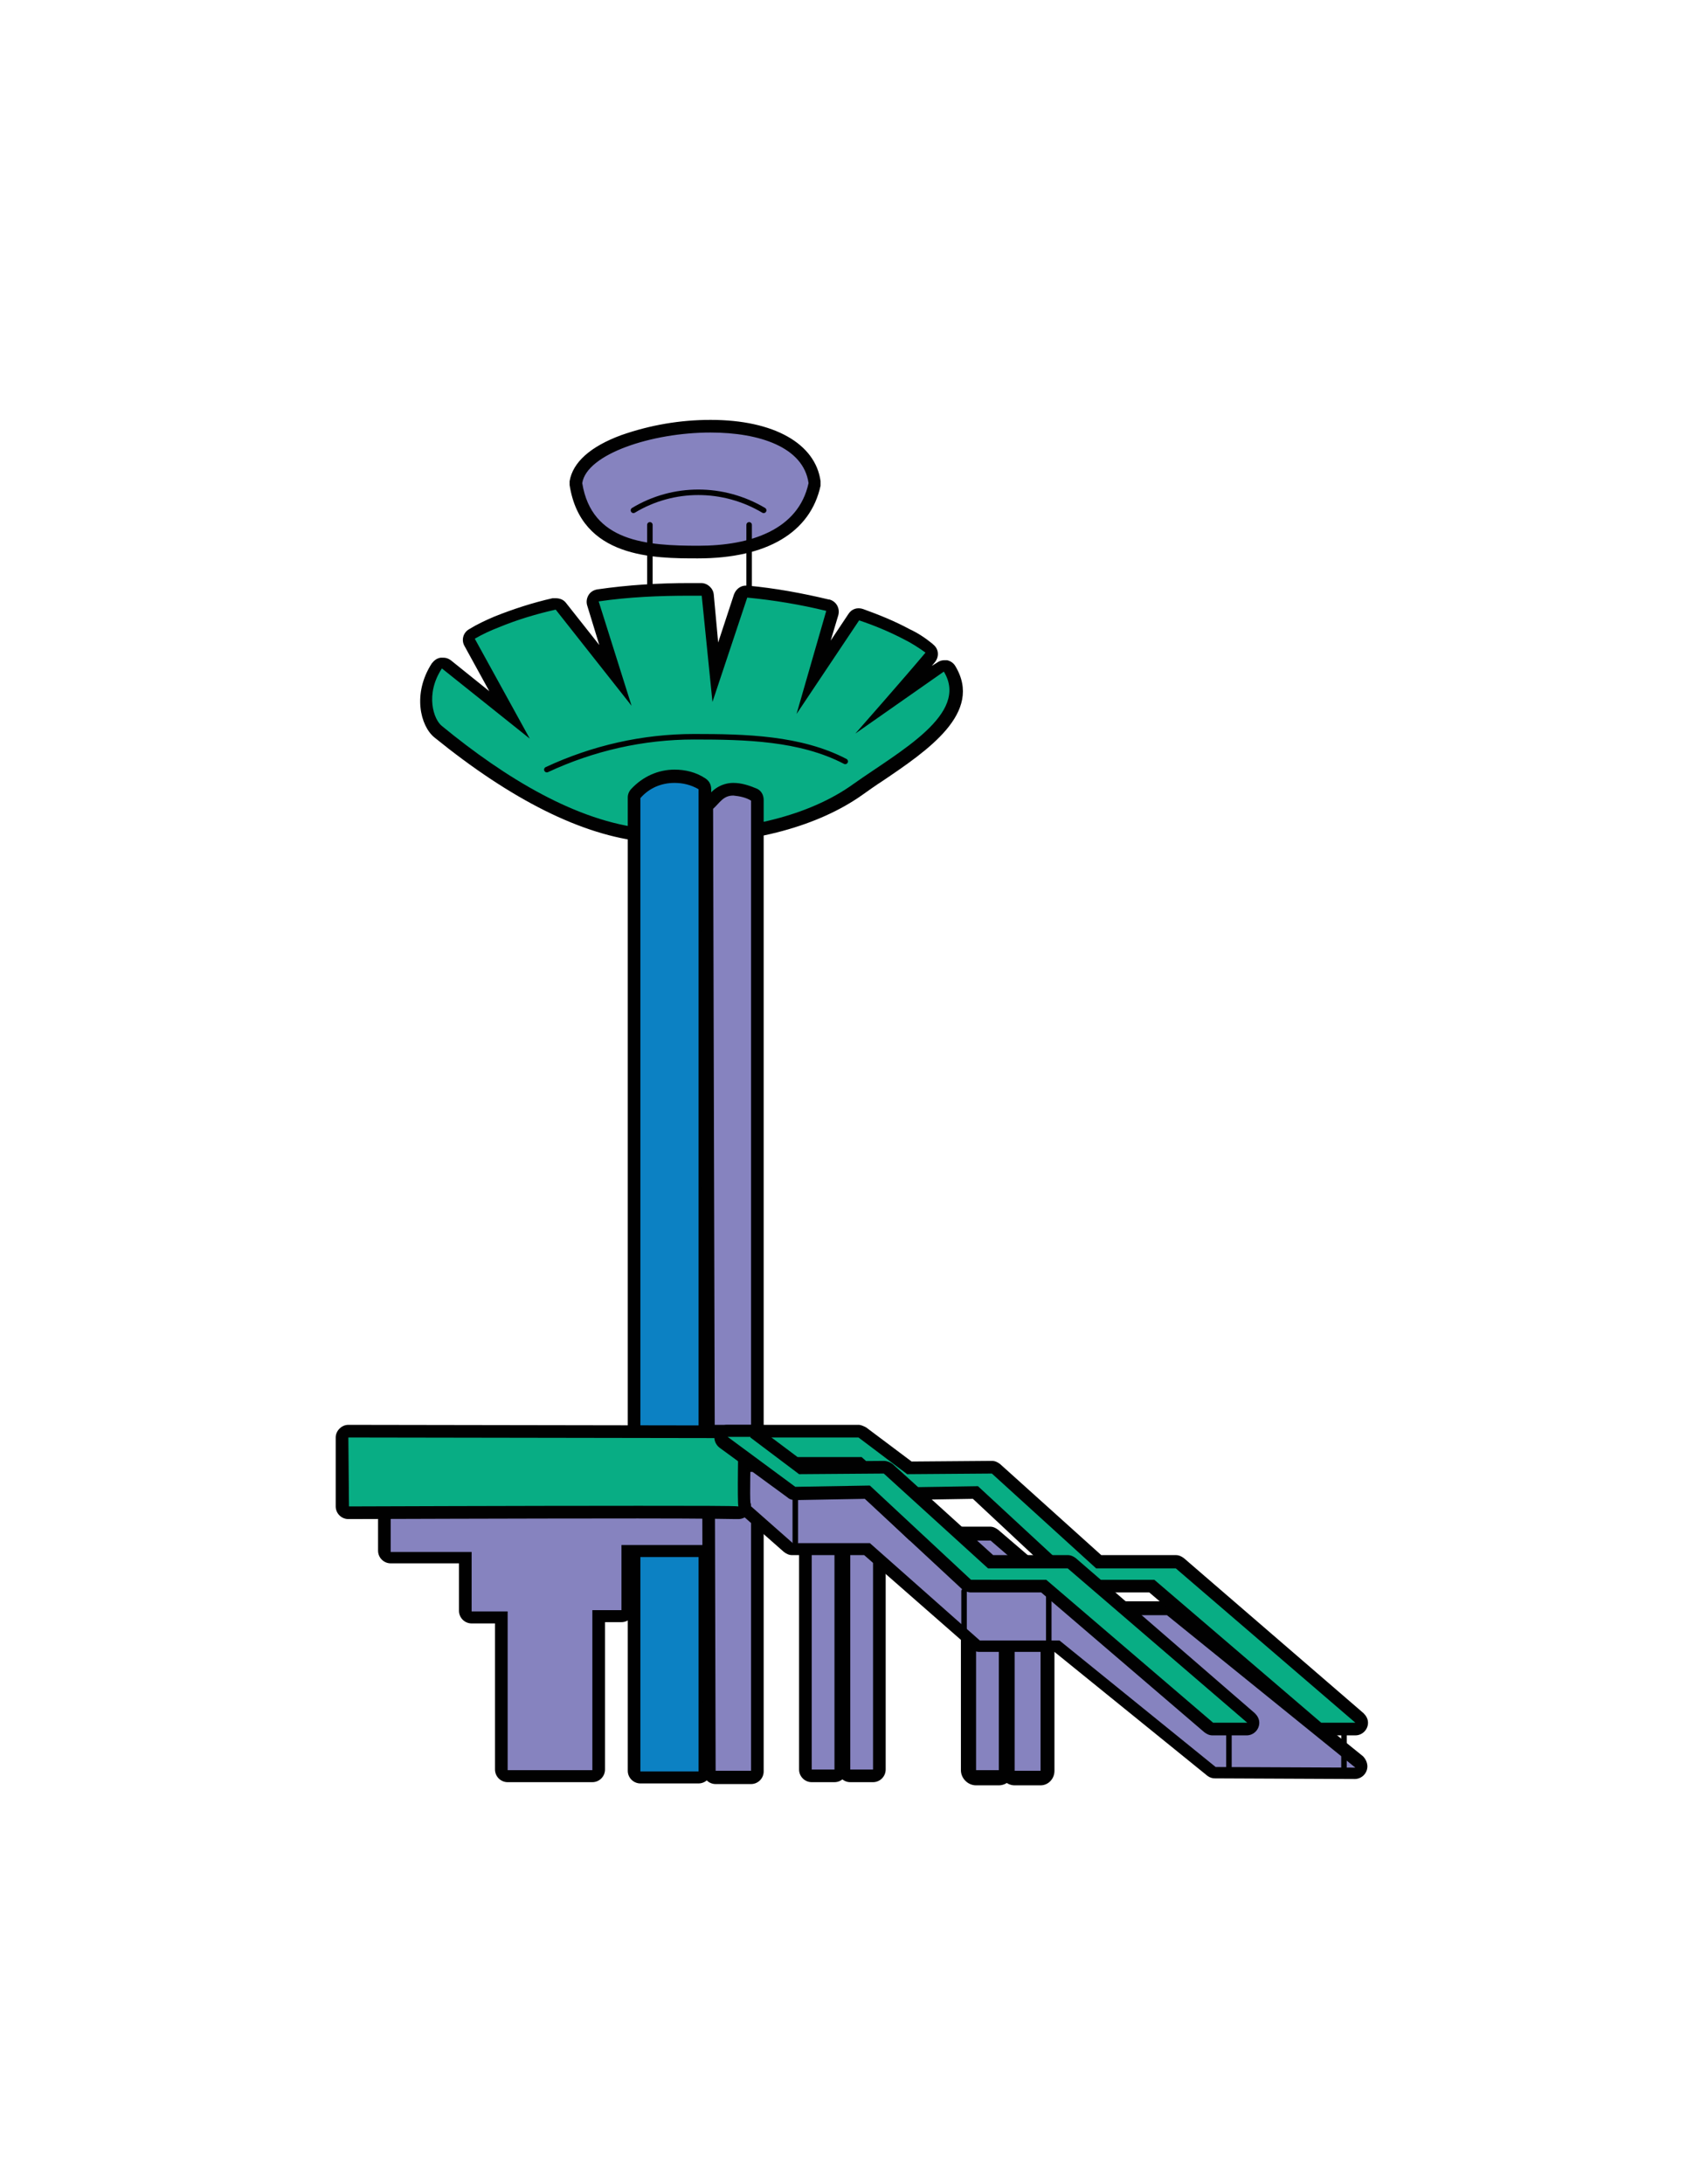 <?xml version="1.0" encoding="utf-8"?>
<!-- Generator: Adobe Illustrator 16.0.0, SVG Export Plug-In . SVG Version: 6.00 Build 0)  -->
<!DOCTYPE svg PUBLIC "-//W3C//DTD SVG 1.1//EN" "http://www.w3.org/Graphics/SVG/1.1/DTD/svg11.dtd">
<svg version="1.1" id="Layer_1" xmlns="http://www.w3.org/2000/svg" xmlns:xlink="http://www.w3.org/1999/xlink" x="0px" y="0px"
	 width="612px" height="792px" viewBox="0 0 612 792" enable-background="new 0 0 612 792" xml:space="preserve">
<title>Q_03</title>
<g id="Layer_2_1_">
	<g id="Landmark">
		<path fill="#8683BF" d="M253.42,200.182c-15.135,0-40.361,0-44.26-24.768c0-0.229,0-0.458,0-0.688
			c1.606-9.632,20.411-20.181,48.617-20.181c22.017,0,36.005,7.568,37.84,20.181c0,0.229,0,0.459,0,0.917
			C292.176,191.467,277.041,200.182,253.42,200.182z"/>
		<path fill="#010101" d="M257.776,156.838c17.66,0,33.713,5.275,35.546,18.347c-3.668,16.97-21.097,22.703-39.902,22.703
			c-18.805,0-38.757-1.375-42.196-22.703C212.83,164.636,236.449,156.838,257.776,156.838 M257.776,152.252L257.776,152.252
			c-11.006,0-21.785,1.834-32.334,5.504c-11.236,4.128-17.658,9.861-18.805,16.742c0,0.458,0,0.917,0,1.375
			c4.129,26.602,30.73,26.602,46.554,26.602c24.997,0,40.821-9.402,44.49-26.373c0-0.458,0-1.146,0-1.604
			C295.845,160.966,280.939,152.252,257.776,152.252L257.776,152.252z"/>
		<path fill="none" stroke="#010101" stroke-width="2" stroke-linecap="round" stroke-linejoin="round" d="M229.799,185.046
			c14.449-8.715,32.565-8.715,47.242,0"/>
		
			<line fill="none" stroke="#010101" stroke-width="2" stroke-linecap="round" stroke-linejoin="round" x1="235.762" y1="190.321" x2="235.762" y2="235.498"/>
		
			<line fill="none" stroke="#010101" stroke-width="2" stroke-linecap="round" stroke-linejoin="round" x1="271.766" y1="190.321" x2="271.766" y2="235.498"/>
		<path fill="#08AD84" d="M247.916,303.379c-4.816,0-9.402-0.23-13.988-0.689c-22.017-2.294-47.242-14.906-74.761-37.838
			c-3.44-2.981-7.339-13.072-0.459-23.85c0.459-0.458,0.917-0.918,1.605-0.918h0.459c0.458,0,1.146,0.229,1.376,0.46l22.933,18.346
			l-14.448-26.373c-0.688-1.146-0.229-2.522,0.918-2.981c2.751-1.604,5.962-3.211,8.943-4.357c6.879-2.753,13.76-4.815,20.869-6.421
			h0.458c0.689,0,1.376,0.229,1.836,0.917l19.951,25.226l-8.484-26.143c-0.23-0.688,0-1.377,0.229-1.835
			c0.458-0.458,0.917-0.916,1.605-1.146c11.008-1.607,22.015-2.294,33.252-2.294h4.586c1.147,0,2.064,0.917,2.293,2.063l2.752,27.75
			l9.173-27.52c0.229-0.918,1.146-1.607,2.294-1.607h0.229c9.861,0.918,19.493,2.523,29.125,4.817
			c0.688,0.229,1.146,0.458,1.375,1.146c0.229,0.458,0.459,1.147,0.229,1.835l-6.88,23.162l14.677-21.786
			c0.46-0.688,1.148-0.918,1.836-0.918c0.228,0,0.457,0,0.687,0.23c5.734,1.835,11.237,4.357,16.741,7.109
			c2.752,1.606,5.505,3.211,8.028,5.046c0.456,0.458,0.915,0.917,0.915,1.605c0,0.688-0.229,1.147-0.459,1.836
			c-2.979,3.668-8.255,9.63-13.069,15.135l16.739-11.695c0.461-0.23,0.919-0.459,1.376-0.459c0.23,0,0.23,0,0.458,0
			c0.689,0.229,1.147,0.459,1.605,1.147c9.174,14.905-10.089,27.978-25.685,38.527c-2.522,1.833-5.045,3.439-7.567,5.045
			C296.075,297.187,272.913,303.379,247.916,303.379z"/>
		<path fill="#010101" d="M250.209,216.006c1.605,0,2.981,0,4.357,0l3.899,38.527l12.613-37.84
			c9.63,0.918,19.263,2.523,28.666,4.816l-10.779,37.381l22.703-33.941c5.505,1.835,11.008,4.128,16.284,6.88
			c2.751,1.376,5.271,2.981,7.795,4.816c-6.88,8.256-25.456,29.354-25.456,29.354l32.108-22.474
			c9.4,15.365-16.055,28.895-32.566,40.59c-16.741,12.155-40.59,16.971-62.147,16.971c-4.816,0-9.402-0.229-13.759-0.689
			c-24.539-2.521-50.453-18.115-73.615-37.149c-2.98-2.294-6.191-11.466,0-20.869l31.877,25.456l-19.951-36.234
			c2.751-1.604,5.733-2.981,8.713-4.128c6.65-2.751,13.531-4.816,20.64-6.421l27.52,34.858l-11.926-37.84
			C228.194,216.463,239.201,216.006,250.209,216.006 M250.209,211.418L250.209,211.418c-11.237,0-22.474,0.688-33.481,2.293
			c-1.376,0.229-2.522,0.917-3.211,2.065c-0.687,1.146-0.917,2.522-0.458,3.898l4.357,14.218l-12.154-15.364
			c-0.917-1.147-2.294-1.606-3.669-1.606c-0.458,0-0.687,0-1.147,0c-7.109,1.606-14.218,3.899-21.097,6.651
			c-3.211,1.375-6.192,2.751-9.174,4.587c-2.063,1.146-2.981,3.898-1.606,6.191l8.944,16.283l-13.988-11.237
			c-0.917-0.688-1.835-0.917-2.752-0.917h-0.917c-1.376,0.229-2.294,0.917-3.211,2.064c-7.108,11.006-4.127,22.703,0.917,26.831
			c27.979,22.703,53.663,35.545,76.138,37.839c4.586,0.458,9.402,0.688,14.218,0.688c25.456,0,49.076-6.421,64.9-17.657
			c2.292-1.606,4.815-3.44,7.338-5.046c16.282-11.008,36.692-24.768,26.373-41.737c-0.688-1.147-1.835-1.835-2.982-2.064
			c-0.229,0-0.688,0-0.915,0c-0.919,0-1.837,0.229-2.752,0.917l-1.836,1.147l1.146-1.377c1.604-2.063,1.376-4.815-0.688-6.42
			c0,0,0,0-0.229-0.229c-2.522-2.064-5.274-3.899-8.255-5.274c-5.505-2.981-11.238-5.275-16.971-7.339
			c-2.063-0.688-4.127,0-5.275,1.834l-6.42,9.632l2.752-9.173c0.688-2.523-0.688-5.045-3.211-5.733h-0.229
			c-9.631-2.294-19.493-4.128-29.583-5.046h-0.459c-2.063,0-3.668,1.376-4.356,3.21l-5.734,17.429l-1.604-17.429
			c-0.23-2.293-2.292-4.127-4.586-4.127C253.191,211.418,251.814,211.418,250.209,211.418L250.209,211.418z"/>
		<path fill="none" stroke="#010101" stroke-width="2" stroke-linecap="round" stroke-linejoin="round" d="M198.381,279.07
			c16.742-7.798,34.857-11.925,53.433-11.925s38.527,0.458,54.809,8.944"/>
		<path fill="#0C81C3" d="M232.322,644.16c-1.376,0-2.293-0.917-2.293-2.295V289.39c0-0.688,0.23-1.146,0.689-1.606
			c6.191-6.879,16.283-8.256,24.079-3.439c0.688,0.459,0.917,1.146,0.917,1.834v355.916c0,1.377-0.917,2.294-2.293,2.294h-21.098
			V644.16z"/>
		<path fill="#010101" d="M244.706,283.886c2.981,0,5.963,0.688,8.714,2.293v356.147h-21.098V289.39
			C235.533,285.72,239.89,283.886,244.706,283.886 M244.706,279.07c-5.961,0-11.467,2.522-15.594,6.88
			c-0.917,0.917-1.376,2.064-1.376,3.21v352.934c0,2.522,2.063,4.588,4.586,4.588h21.098c2.523,0,4.586-2.065,4.586-4.588V286.179
			c0-1.605-0.687-2.982-2.063-3.898C252.503,279.988,248.604,279.07,244.706,279.07z"/>
		<path fill="#8683BF" d="M294.241,559.309h8.255c1.377,0,2.293,0.917,2.293,2.292v79.807c0,1.378-0.916,2.294-2.293,2.294h-8.255
			c-1.376,0-2.293-0.916-2.293-2.294v-79.807C291.947,560.226,293.093,559.309,294.241,559.309z"/>
		<path fill="#010101" d="M302.726,561.601v80.036h-8.256v-80.036H302.726 M302.726,557.015h-8.256
			c-2.522,0-4.586,2.065-4.586,4.586v80.036c0,2.523,2.064,4.587,4.586,4.587h8.256c2.522,0,4.586-2.063,4.586-4.587v-80.036
			C307.312,559.08,305.248,557.015,302.726,557.015z"/>
		<path fill="#8683BF" d="M308.459,557.015h8.026c1.376,0,2.292,0.918,2.292,2.294v82.328c0,1.377-0.916,2.294-2.292,2.294h-8.026
			c-1.377,0-2.293-0.917-2.293-2.294v-82.328C306.166,558.162,307.312,557.015,308.459,557.015z"/>
		<path fill="#010101" d="M316.714,559.309v82.328h-8.255v-82.328H316.714 M316.714,554.722h-8.255
			c-2.523,0-4.587,2.063-4.587,4.587v82.328c0,2.523,2.064,4.587,4.587,4.587h8.255c2.522,0,4.585-2.063,4.585-4.587v-82.328
			C321.299,556.785,319.236,554.722,316.714,554.722z"/>
		<path fill="#8683BF" d="M353.867,575.133h8.255c1.604,0,2.752,1.146,2.752,2.751v64.211c0,1.606-1.148,2.753-2.752,2.753h-8.255
			c-1.607,0-2.753-1.146-2.753-2.753v-64.211C351.114,576.278,352.26,575.133,353.867,575.133z"/>
		<path fill="#010101" d="M362.352,577.655v64.21h-8.257v-64.21H362.352 M362.352,572.151h-8.257c-2.98,0-5.503,2.523-5.503,5.504
			l0,0v64.21c0,2.981,2.522,5.505,5.503,5.505l0,0h8.257c2.981,0,5.505-2.523,5.505-5.505l0,0v-64.21
			C367.856,574.675,365.333,572.151,362.352,572.151L362.352,572.151z"/>
		<path fill="#8683BF" d="M368.086,582.929h9.401c1.375,0,2.522,1.146,2.522,2.522v56.644c0,1.377-1.147,2.522-2.522,2.522h-9.401
			c-1.378,0-2.524-1.146-2.524-2.522v-56.644C365.562,583.846,366.708,582.929,368.086,582.929z"/>
		<path fill="#010101" d="M377.487,585.451v56.644h-9.401v-56.644H377.487 M377.487,580.179h-9.401
			c-2.753,0-5.275,2.291-5.275,5.272v56.644c0,2.753,2.293,5.275,5.275,5.275h9.401c2.751,0,5.043-2.294,5.043-5.275v-56.413
			C382.53,582.47,380.238,580.179,377.487,580.179z"/>
		<path fill="#8683BF" d="M184.163,644.16c-1.375,0-2.292-0.917-2.292-2.295v-55.267h-10.778c-1.375,0-2.294-0.917-2.294-2.294
			v-19.492h-27.061c-1.376,0-2.293-0.919-2.293-2.293v-19.035c0-1.375,0.917-2.294,2.293-2.294l113.288-0.916
			c0.688,0,1.147,0.229,1.607,0.687c0.458,0.46,0.688,0.919,0.688,1.607v17.888c0,1.374-0.918,2.292-2.294,2.292h-27.29v21.327
			c0,1.376-0.917,2.295-2.293,2.295h-8.256v55.725c0,1.377-0.917,2.294-2.293,2.294L184.163,644.16z"/>
		<path fill="#010101" d="M255.025,542.339v17.887h-29.583v23.62h-10.549v58.02h-30.73v-57.561h-13.071v-21.557h-29.354v-19.034
			L255.025,542.339 M255.025,537.752L255.025,537.752l-113.288,0.915c-2.522,0-4.586,2.064-4.586,4.589v19.034
			c0,2.522,2.063,4.586,4.586,4.586h24.768v17.199c0,2.523,2.063,4.588,4.586,4.588h8.485v52.974c0,2.523,2.063,4.587,4.586,4.587
			h30.73c2.523,0,4.587-2.063,4.587-4.587v-53.433h5.962c2.523,0,4.586-2.063,4.586-4.587v-19.035h24.997
			c2.523,0,4.587-2.063,4.587-4.586v-17.887C259.612,539.816,257.548,537.752,255.025,537.752L255.025,537.752z"/>
		<path fill="#8683BF" d="M259.841,644.16c-1.375,0-2.293-0.917-2.293-2.295l-0.917-348.807c0-0.688,0.228-1.375,0.688-1.604
			c0.457-0.458,0.917-0.917,1.375-1.377c1.605-2.521,4.357-3.898,7.338-3.898c2.523,0.229,5.275,0.917,7.568,2.065
			c0.688,0.458,1.376,1.146,1.376,2.063v351.788c0,1.377-0.917,2.294-2.293,2.294h-12.842V644.16L259.841,644.16z"/>
		<path fill="#010101" d="M266.033,288.473c2.293,0.229,4.586,0.688,6.422,1.834v351.788h-12.842l-0.918-348.806
			C261.217,290.996,262.364,288.473,266.033,288.473 M266.033,283.886c-3.669,0-7.108,1.834-9.173,4.815
			c-0.459,0.459-0.688,0.918-1.147,1.375c-0.917,0.918-1.604,2.064-1.604,3.44l0.917,348.809c0,2.521,2.064,4.585,4.587,4.585
			h12.842c2.522,0,4.586-2.063,4.586-4.585V290.077c0-1.833-0.917-3.439-2.522-4.127
			C271.766,284.804,269.014,283.886,266.033,283.886L266.033,283.886z"/>
		<path fill="#8683BF" d="M440.781,642.785c-0.459,0-1.147-0.23-1.376-0.459l-56.187-45.408h-28.207
			c-0.458,0-1.145-0.229-1.604-0.457l-39.217-34.631h-27.06c-0.46,0-1.147-0.229-1.606-0.458l-28.894-25.456
			c-0.919-0.915-1.148-2.293-0.231-3.21c0.459-0.458,1.147-0.688,1.605-0.688l44.948-0.458c0.688,0,1.147,0.229,1.606,0.688
			l25.914,24.537h28.436c0.46,0,1.147,0.229,1.378,0.458l30.729,26.374h31.645c0.461,0,0.919,0.229,1.378,0.458l68.34,55.269
			c0.916,0.688,1.146,2.293,0.459,3.211c-0.459,0.459-1.146,0.917-1.836,0.917L440.781,642.785z"/>
		<path fill="#010101" d="M303.413,533.394l26.603,25.228h29.354l31.417,27.061h32.565l68.34,55.267l-50.682-0.227l-56.646-45.868
			h-28.895l-39.903-35.315h-27.978l-29.124-25.685L303.413,533.394 M303.413,528.808L303.413,528.808l-44.947,0.46
			c-2.523,0-4.586,2.063-4.586,4.586c0,1.376,0.458,2.522,1.604,3.44l28.896,25.454c0.917,0.688,1.834,1.146,2.981,1.146h26.143
			l38.756,33.941c0.918,0.688,1.835,1.147,2.981,1.147h27.289l55.499,44.948c0.915,0.687,1.834,0.916,2.752,0.916l50.682,0.229l0,0
			c2.522,0,4.585-2.063,4.585-4.586c0-1.377-0.687-2.751-1.604-3.669l-68.34-55.269c-0.918-0.687-1.833-0.917-2.751-0.917h-30.961
			l-30.271-25.914c-0.916-0.687-1.832-1.145-2.98-1.145h-27.519l-25.227-23.853C305.478,529.268,304.331,528.808,303.413,528.808
			L303.413,528.808z"/>
		<path fill="#08AD84" d="M479.078,626.96c-0.459,0-1.146-0.229-1.376-0.459l-59.854-51.139h-26.371
			c-0.689,0-1.148-0.229-1.608-0.688l-35.773-33.484l-28.896,0.459c-0.457,0-1.146-0.229-1.604-0.459l-11.926-10.547H256.86
			c-1.376,0-2.293-0.919-2.293-2.294v-7.109c0-1.377,0.917-2.293,2.293-2.293h54.352c0.457,0,0.915,0.229,1.374,0.458l16.971,12.843
			l29.813-0.23c0.459,0,1.146,0.23,1.604,0.688l37.151,33.711h27.749c0.458,0,1.145,0.229,1.375,0.459l65.13,56.187
			c0.916,0.916,1.146,2.292,0.229,3.21c-0.459,0.459-1.146,0.915-1.834,0.915L479.078,626.96z"/>
		<path fill="#010101" d="M311.441,521.24l17.658,13.302l30.729-0.229l37.84,34.398h28.894l65.13,55.955h-12.386l-60.541-51.826
			h-27.289l-36.693-33.942l-29.813,0.46l-12.385-11.008H256.86v-7.109H311.441 M311.441,516.653h-54.352
			c-2.523,0-4.586,2.063-4.586,4.587v7.109c0,2.522,2.063,4.586,4.586,4.586h53.892l11.237,9.862
			c0.918,0.687,1.834,1.146,2.98,1.146l0,0l27.748-0.459l35.088,32.794c0.919,0.688,2.063,1.146,3.211,1.146h25.686l59.395,50.683
			c0.917,0.688,1.836,1.147,2.98,1.147h12.386c2.522,0,4.585-2.067,4.585-4.589c0-1.375-0.688-2.521-1.605-3.438l-65.13-56.185
			c-0.916-0.69-1.834-1.149-2.979-1.149h-27.061l-36.691-33.021c-0.918-0.688-1.836-1.147-2.981-1.147l0,0l-29.125,0.23
			l-16.513-12.385C313.275,517.112,312.356,516.653,311.441,516.653L311.441,516.653z"/>
		<path fill="#08AD84" d="M267.867,548.761c-0.229,0-0.458,0-0.688,0c-1.147,0-7.797-0.229-35.775-0.229
			c-41.508,0-104.345,0.229-105.032,0.229l0,0c-0.688,0-1.147-0.229-1.605-0.689c-0.458-0.458-0.688-0.917-0.688-1.604v-25
			c0-1.375,0.918-2.29,2.294-2.29l141.495,0.229c0.689,0,1.147,0.229,1.605,0.687c0.459,0.461,0.688,1.148,0.688,1.606
			c-0.229,8.716-0.458,21.329-0.229,23.852v0.229c0.229,0.916,0,1.604-0.459,2.293C268.785,548.531,268.326,548.761,267.867,548.761
			L267.867,548.761z"/>
		<path fill="#010101" d="M126.373,521.24l141.495,0.227c0,0-0.458,23.623,0,24.77c-1.146-0.229-16.282-0.229-36.233-0.229
			c-41.966,0-105.032,0.229-105.032,0.229L126.373,521.24 M267.867,546.467L267.867,546.467 M126.373,516.653
			c-1.147,0-2.294,0.459-3.21,1.376c-0.917,0.918-1.376,2.063-1.376,3.211v24.996c0,2.524,2.064,4.587,4.587,4.587l0,0
			c0.688,0,63.524-0.229,105.032-0.229c26.832,0,33.94,0.229,35.546,0.229c0.229,0,0.687,0,0.917,0c2.523,0,4.587-2.063,4.587-4.587
			c0-0.458,0-0.917-0.229-1.375c-0.23-2.752,0-13.531,0.229-23.395c0-1.144-0.459-2.52-1.376-3.207
			c-0.918-0.918-2.064-1.377-3.211-1.377L126.373,516.653z"/>
		
			<line fill="none" stroke="#010101" stroke-width="2" stroke-linecap="round" stroke-linejoin="round" x1="288.508" y1="542.339" x2="288.508" y2="559.309"/>
		
			<line fill="none" stroke="#010101" stroke-width="2" stroke-linecap="round" stroke-linejoin="round" x1="349.736" y1="576.967" x2="349.736" y2="593.708"/>
		
			<line fill="none" stroke="#010101" stroke-width="2" stroke-linecap="round" stroke-linejoin="round" x1="380.468" y1="578.571" x2="380.468" y2="595.771"/>
		
			<line fill="none" stroke="#010101" stroke-width="2" stroke-linecap="round" stroke-linejoin="round" x1="445.826" y1="628.336" x2="445.826" y2="641.865"/>
		
			<line fill="none" stroke="#010101" stroke-width="2" stroke-linecap="round" stroke-linejoin="round" x1="487.563" y1="628.336" x2="487.563" y2="641.865"/>
		<path fill="#08AD84" d="M440.093,626.96c-0.459,0-1.148-0.229-1.377-0.459l-59.854-51.139h-26.375
			c-0.687,0-1.143-0.229-1.603-0.688l-35.776-33.484l-26.143,0.459c-0.458,0-0.918-0.229-1.376-0.459l-24.767-18.115
			c-0.918-0.688-1.147-2.064-0.459-3.212c0.459-0.687,1.146-0.916,1.835-0.916h8.485c0.458,0,0.917,0.229,1.376,0.458l16.971,12.843
			l29.813-0.23c0.456,0,1.146,0.23,1.605,0.688l37.15,33.711h27.978c0.459,0,1.147,0.229,1.605,0.459l65.13,56.187
			c0.916,0.916,1.146,2.292,0.229,3.21c-0.458,0.459-1.147,0.915-1.836,0.915L440.093,626.96z"/>
		<path fill="#010101" d="M272.225,521.24l17.658,13.302l30.73-0.229l37.838,34.398h28.896l65.129,55.955h-12.383l-60.542-51.826
			H352.26l-36.692-34.173l-27.06,0.461l-24.539-18.117h8.256 M272.225,516.653h-8.485c-2.522,0-4.587,2.063-4.587,4.587
			c0,1.375,0.688,2.751,1.835,3.67l24.767,18.117c0.688,0.687,1.834,0.916,2.752,0.916l0,0l25.226-0.459l35.317,32.794
			c0.915,0.688,2.063,1.146,3.209,1.146h25.455l59.167,50.683c0.919,0.688,1.834,1.147,2.981,1.147h12.383
			c2.524,0,4.588-2.067,4.588-4.589c0-1.375-0.688-2.521-1.606-3.438l-64.899-56.185c-0.917-0.69-1.834-1.149-2.981-1.149h-27.059
			l-36.465-33.021c-0.916-0.688-2.064-1.147-3.21-1.147l0,0l-29.124,0.23l-16.513-12.385
			C274.289,517.112,273.142,516.653,272.225,516.653L272.225,516.653z"/>
	</g>
</g>
</svg>
